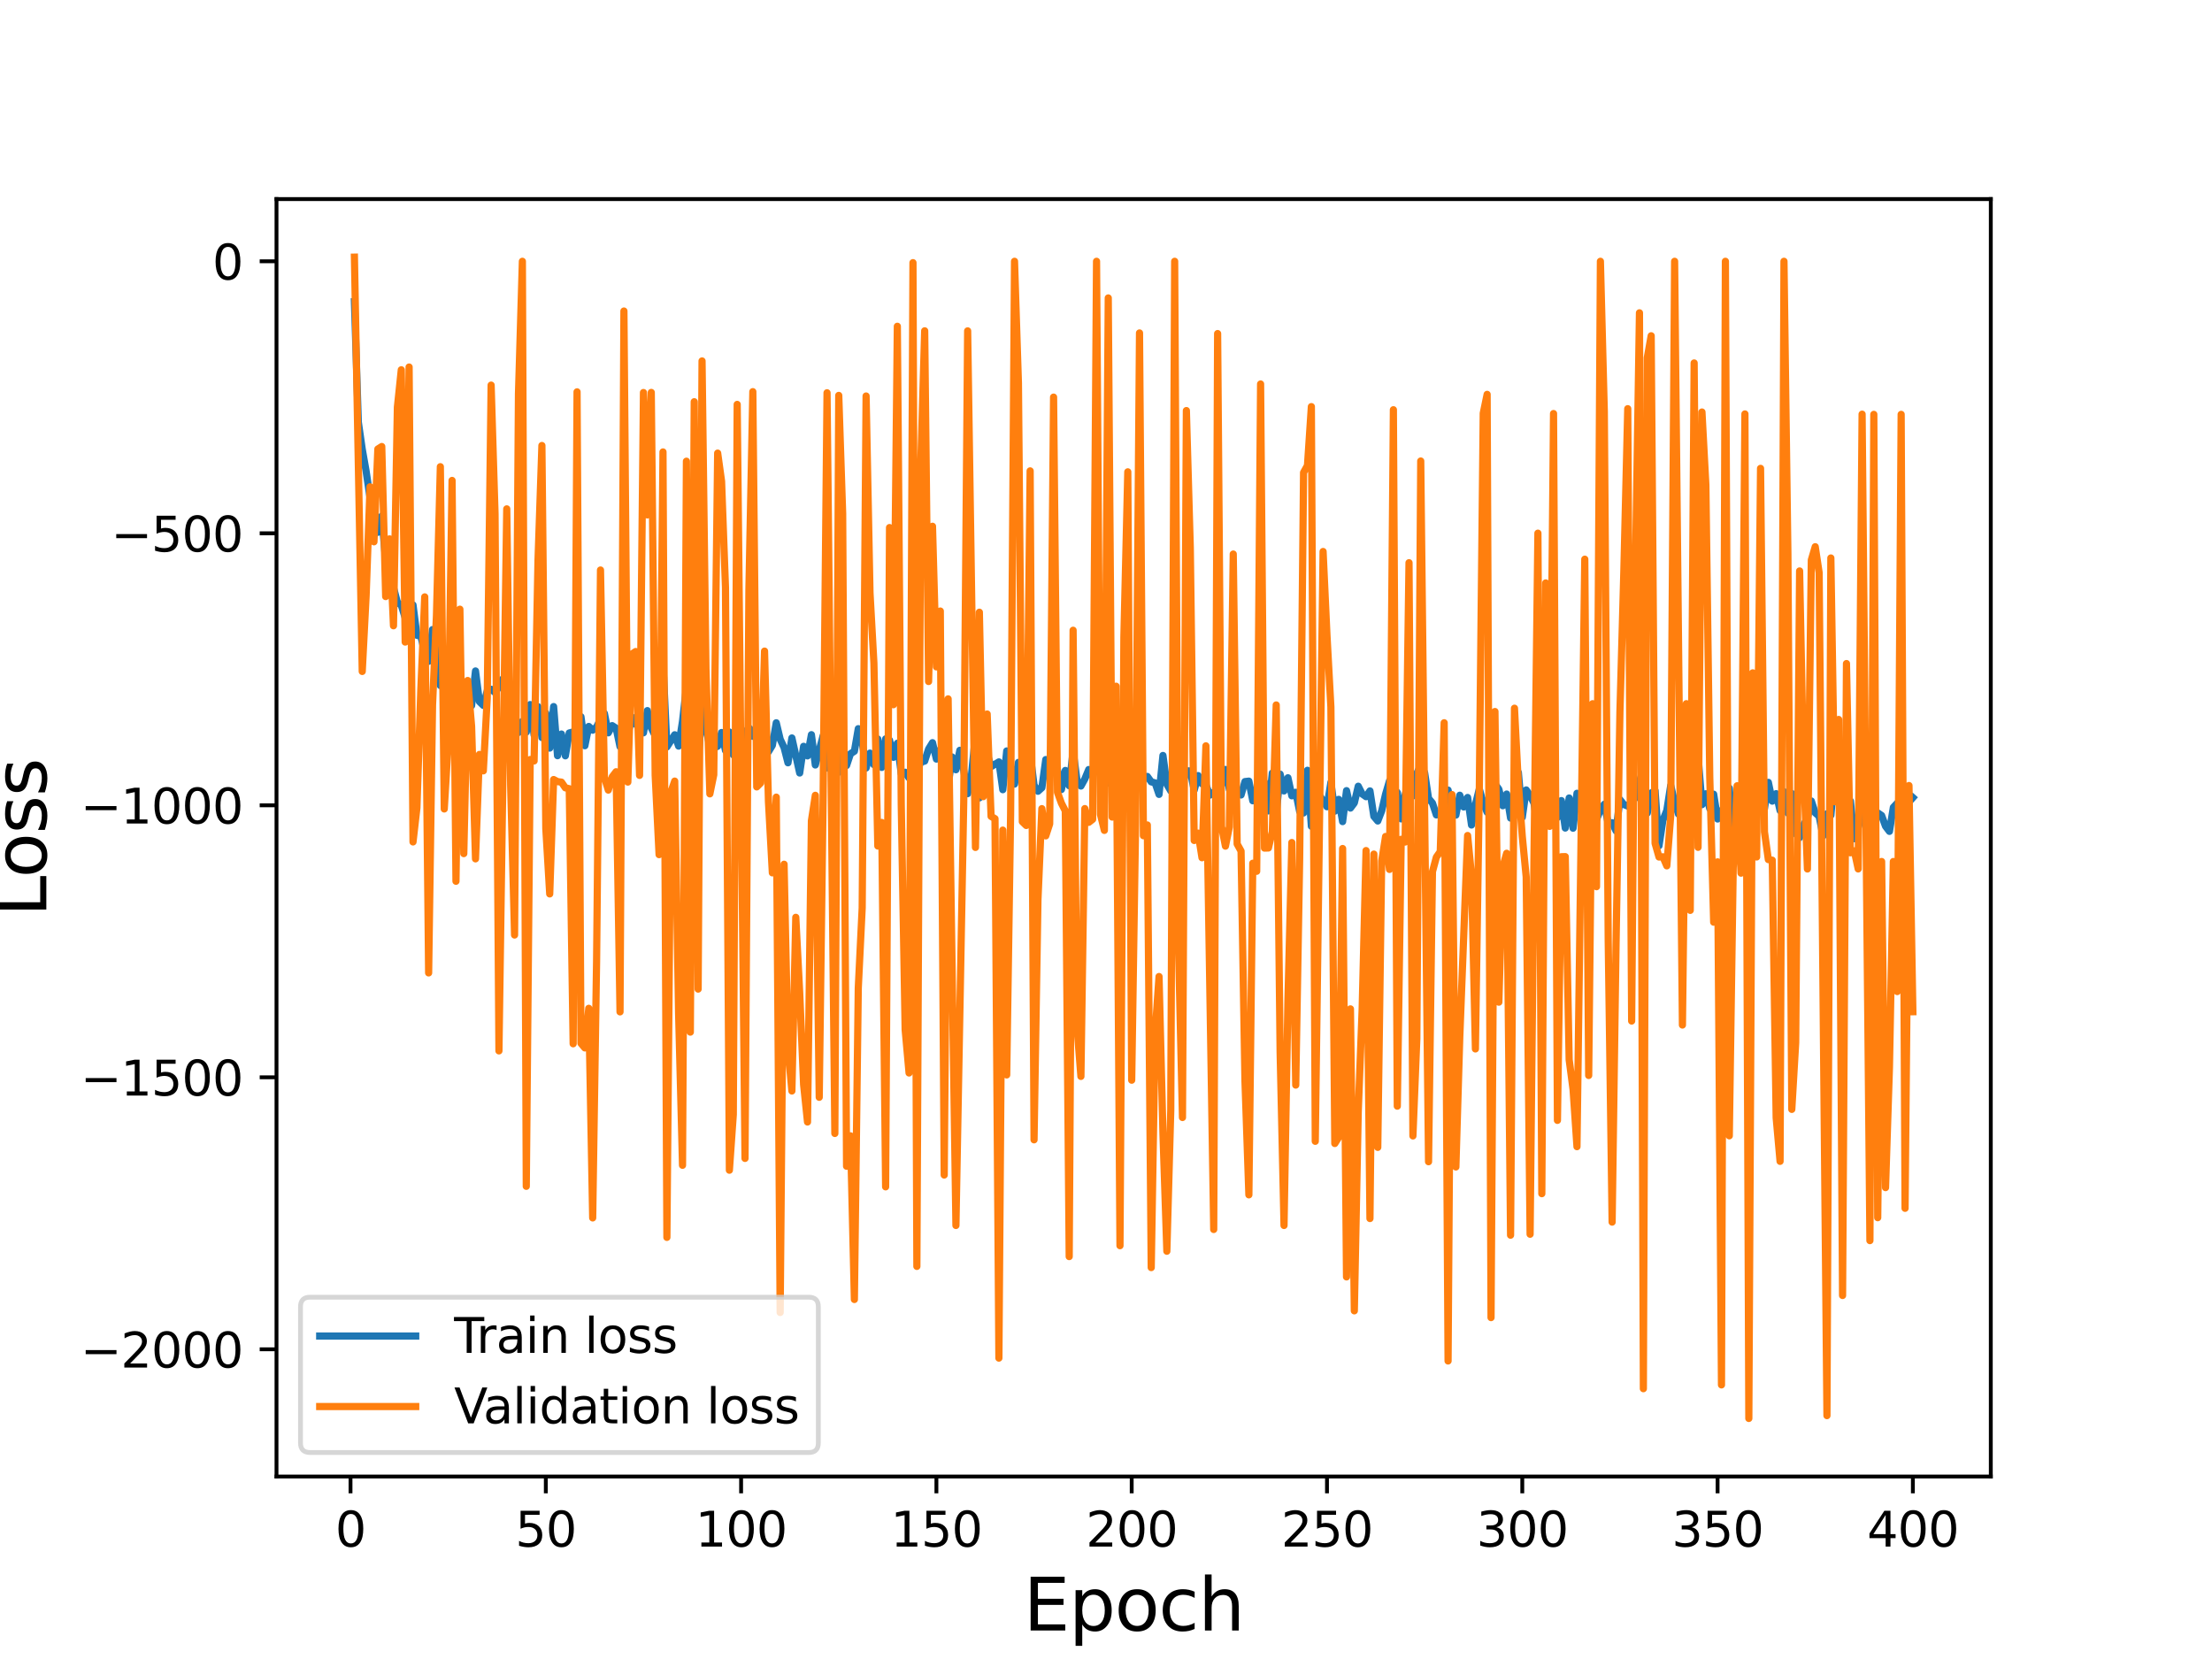 <?xml version="1.0" encoding="utf-8" standalone="no"?>
<!DOCTYPE svg PUBLIC "-//W3C//DTD SVG 1.1//EN"
  "http://www.w3.org/Graphics/SVG/1.1/DTD/svg11.dtd">
<svg height="345.6pt" version="1.1" viewBox="0 0 460.8 345.6" width="460.8pt" xmlns="http://www.w3.org/2000/svg" xmlns:xlink="http://www.w3.org/1999/xlink">
 <defs>
  <style type="text/css">*{stroke-linecap:butt;stroke-linejoin:round;}</style>
 </defs>
 <g id="figure_1">
  <g id="patch_1">
   <path d="M 0 345.6 
L 460.8 345.6 
L 460.8 0 
L 0 0 
z
" style="fill:#ffffff;"/>
  </g>
  <g id="axes_1">
   <g id="patch_2">
    <path d="M 57.6 307.584 
L 414.72 307.584 
L 414.72 41.472 
L 57.6 41.472 
z
" style="fill:#ffffff;"/>
   </g>
   <g id="matplotlib.axis_1">
    <g id="xtick_1">
     <g id="line2d_1">
      <defs>
       <path d="M 0 0 
L 0 3.5 
" id="m1f5c912ffd" style="stroke:#000000;stroke-width:0.8;"/>
      </defs>
      <g>
       <use style="stroke:#000000;stroke-width:0.8;" x="73.019" xlink:href="#m1f5c912ffd" y="307.584"/>
      </g>
     </g>
     <g id="text_1">
      <!-- 0 -->
      <g transform="translate(69.838 322.182)scale(0.1 -0.1)">
       <defs>
        <path d="M 2034 4250 
Q 1547 4250 1301 3770 
Q 1056 3291 1056 2328 
Q 1056 1369 1301 889 
Q 1547 409 2034 409 
Q 2525 409 2770 889 
Q 3016 1369 3016 2328 
Q 3016 3291 2770 3770 
Q 2525 4250 2034 4250 
z
M 2034 4750 
Q 2819 4750 3233 4129 
Q 3647 3509 3647 2328 
Q 3647 1150 3233 529 
Q 2819 -91 2034 -91 
Q 1250 -91 836 529 
Q 422 1150 422 2328 
Q 422 3509 836 4129 
Q 1250 4750 2034 4750 
z
" id="DejaVuSans-30" transform="scale(0.016)"/>
       </defs>
       <use xlink:href="#DejaVuSans-30"/>
      </g>
     </g>
    </g>
    <g id="xtick_2">
     <g id="line2d_2">
      <g>
       <use style="stroke:#000000;stroke-width:0.8;" x="113.703" xlink:href="#m1f5c912ffd" y="307.584"/>
      </g>
     </g>
     <g id="text_2">
      <!-- 50 -->
      <g transform="translate(107.34 322.182)scale(0.1 -0.1)">
       <defs>
        <path d="M 691 4666 
L 3169 4666 
L 3169 4134 
L 1269 4134 
L 1269 2991 
Q 1406 3038 1543 3061 
Q 1681 3084 1819 3084 
Q 2600 3084 3056 2656 
Q 3513 2228 3513 1497 
Q 3513 744 3044 326 
Q 2575 -91 1722 -91 
Q 1428 -91 1123 -41 
Q 819 9 494 109 
L 494 744 
Q 775 591 1075 516 
Q 1375 441 1709 441 
Q 2250 441 2565 725 
Q 2881 1009 2881 1497 
Q 2881 1984 2565 2268 
Q 2250 2553 1709 2553 
Q 1456 2553 1204 2497 
Q 953 2441 691 2322 
L 691 4666 
z
" id="DejaVuSans-35" transform="scale(0.016)"/>
       </defs>
       <use xlink:href="#DejaVuSans-35"/>
       <use x="63.623" xlink:href="#DejaVuSans-30"/>
      </g>
     </g>
    </g>
    <g id="xtick_3">
     <g id="line2d_3">
      <g>
       <use style="stroke:#000000;stroke-width:0.8;" x="154.386" xlink:href="#m1f5c912ffd" y="307.584"/>
      </g>
     </g>
     <g id="text_3">
      <!-- 100 -->
      <g transform="translate(144.842 322.182)scale(0.1 -0.1)">
       <defs>
        <path d="M 794 531 
L 1825 531 
L 1825 4091 
L 703 3866 
L 703 4441 
L 1819 4666 
L 2450 4666 
L 2450 531 
L 3481 531 
L 3481 0 
L 794 0 
L 794 531 
z
" id="DejaVuSans-31" transform="scale(0.016)"/>
       </defs>
       <use xlink:href="#DejaVuSans-31"/>
       <use x="63.623" xlink:href="#DejaVuSans-30"/>
       <use x="127.246" xlink:href="#DejaVuSans-30"/>
      </g>
     </g>
    </g>
    <g id="xtick_4">
     <g id="line2d_4">
      <g>
       <use style="stroke:#000000;stroke-width:0.8;" x="195.07" xlink:href="#m1f5c912ffd" y="307.584"/>
      </g>
     </g>
     <g id="text_4">
      <!-- 150 -->
      <g transform="translate(185.526 322.182)scale(0.1 -0.1)">
       <use xlink:href="#DejaVuSans-31"/>
       <use x="63.623" xlink:href="#DejaVuSans-35"/>
       <use x="127.246" xlink:href="#DejaVuSans-30"/>
      </g>
     </g>
    </g>
    <g id="xtick_5">
     <g id="line2d_5">
      <g>
       <use style="stroke:#000000;stroke-width:0.8;" x="235.753" xlink:href="#m1f5c912ffd" y="307.584"/>
      </g>
     </g>
     <g id="text_5">
      <!-- 200 -->
      <g transform="translate(226.209 322.182)scale(0.1 -0.1)">
       <defs>
        <path d="M 1228 531 
L 3431 531 
L 3431 0 
L 469 0 
L 469 531 
Q 828 903 1448 1529 
Q 2069 2156 2228 2338 
Q 2531 2678 2651 2914 
Q 2772 3150 2772 3378 
Q 2772 3750 2511 3984 
Q 2250 4219 1831 4219 
Q 1534 4219 1204 4116 
Q 875 4013 500 3803 
L 500 4441 
Q 881 4594 1212 4672 
Q 1544 4750 1819 4750 
Q 2544 4750 2975 4387 
Q 3406 4025 3406 3419 
Q 3406 3131 3298 2873 
Q 3191 2616 2906 2266 
Q 2828 2175 2409 1742 
Q 1991 1309 1228 531 
z
" id="DejaVuSans-32" transform="scale(0.016)"/>
       </defs>
       <use xlink:href="#DejaVuSans-32"/>
       <use x="63.623" xlink:href="#DejaVuSans-30"/>
       <use x="127.246" xlink:href="#DejaVuSans-30"/>
      </g>
     </g>
    </g>
    <g id="xtick_6">
     <g id="line2d_6">
      <g>
       <use style="stroke:#000000;stroke-width:0.8;" x="276.437" xlink:href="#m1f5c912ffd" y="307.584"/>
      </g>
     </g>
     <g id="text_6">
      <!-- 250 -->
      <g transform="translate(266.893 322.182)scale(0.1 -0.1)">
       <use xlink:href="#DejaVuSans-32"/>
       <use x="63.623" xlink:href="#DejaVuSans-35"/>
       <use x="127.246" xlink:href="#DejaVuSans-30"/>
      </g>
     </g>
    </g>
    <g id="xtick_7">
     <g id="line2d_7">
      <g>
       <use style="stroke:#000000;stroke-width:0.8;" x="317.12" xlink:href="#m1f5c912ffd" y="307.584"/>
      </g>
     </g>
     <g id="text_7">
      <!-- 300 -->
      <g transform="translate(307.576 322.182)scale(0.1 -0.1)">
       <defs>
        <path d="M 2597 2516 
Q 3050 2419 3304 2112 
Q 3559 1806 3559 1356 
Q 3559 666 3084 287 
Q 2609 -91 1734 -91 
Q 1441 -91 1130 -33 
Q 819 25 488 141 
L 488 750 
Q 750 597 1062 519 
Q 1375 441 1716 441 
Q 2309 441 2620 675 
Q 2931 909 2931 1356 
Q 2931 1769 2642 2001 
Q 2353 2234 1838 2234 
L 1294 2234 
L 1294 2753 
L 1863 2753 
Q 2328 2753 2575 2939 
Q 2822 3125 2822 3475 
Q 2822 3834 2567 4026 
Q 2313 4219 1838 4219 
Q 1578 4219 1281 4162 
Q 984 4106 628 3988 
L 628 4550 
Q 988 4650 1302 4700 
Q 1616 4750 1894 4750 
Q 2613 4750 3031 4423 
Q 3450 4097 3450 3541 
Q 3450 3153 3228 2886 
Q 3006 2619 2597 2516 
z
" id="DejaVuSans-33" transform="scale(0.016)"/>
       </defs>
       <use xlink:href="#DejaVuSans-33"/>
       <use x="63.623" xlink:href="#DejaVuSans-30"/>
       <use x="127.246" xlink:href="#DejaVuSans-30"/>
      </g>
     </g>
    </g>
    <g id="xtick_8">
     <g id="line2d_8">
      <g>
       <use style="stroke:#000000;stroke-width:0.8;" x="357.804" xlink:href="#m1f5c912ffd" y="307.584"/>
      </g>
     </g>
     <g id="text_8">
      <!-- 350 -->
      <g transform="translate(348.26 322.182)scale(0.1 -0.1)">
       <use xlink:href="#DejaVuSans-33"/>
       <use x="63.623" xlink:href="#DejaVuSans-35"/>
       <use x="127.246" xlink:href="#DejaVuSans-30"/>
      </g>
     </g>
    </g>
    <g id="xtick_9">
     <g id="line2d_9">
      <g>
       <use style="stroke:#000000;stroke-width:0.8;" x="398.487" xlink:href="#m1f5c912ffd" y="307.584"/>
      </g>
     </g>
     <g id="text_9">
      <!-- 400 -->
      <g transform="translate(388.944 322.182)scale(0.1 -0.1)">
       <defs>
        <path d="M 2419 4116 
L 825 1625 
L 2419 1625 
L 2419 4116 
z
M 2253 4666 
L 3047 4666 
L 3047 1625 
L 3713 1625 
L 3713 1100 
L 3047 1100 
L 3047 0 
L 2419 0 
L 2419 1100 
L 313 1100 
L 313 1709 
L 2253 4666 
z
" id="DejaVuSans-34" transform="scale(0.016)"/>
       </defs>
       <use xlink:href="#DejaVuSans-34"/>
       <use x="63.623" xlink:href="#DejaVuSans-30"/>
       <use x="127.246" xlink:href="#DejaVuSans-30"/>
      </g>
     </g>
    </g>
    <g id="text_10">
     <!-- Epoch -->
     <g transform="translate(213.194 339.66)scale(0.15 -0.15)">
      <defs>
       <path d="M 628 4666 
L 3578 4666 
L 3578 4134 
L 1259 4134 
L 1259 2753 
L 3481 2753 
L 3481 2222 
L 1259 2222 
L 1259 531 
L 3634 531 
L 3634 0 
L 628 0 
L 628 4666 
z
" id="DejaVuSans-45" transform="scale(0.016)"/>
       <path d="M 1159 525 
L 1159 -1331 
L 581 -1331 
L 581 3500 
L 1159 3500 
L 1159 2969 
Q 1341 3281 1617 3432 
Q 1894 3584 2278 3584 
Q 2916 3584 3314 3078 
Q 3713 2572 3713 1747 
Q 3713 922 3314 415 
Q 2916 -91 2278 -91 
Q 1894 -91 1617 61 
Q 1341 213 1159 525 
z
M 3116 1747 
Q 3116 2381 2855 2742 
Q 2594 3103 2138 3103 
Q 1681 3103 1420 2742 
Q 1159 2381 1159 1747 
Q 1159 1113 1420 752 
Q 1681 391 2138 391 
Q 2594 391 2855 752 
Q 3116 1113 3116 1747 
z
" id="DejaVuSans-70" transform="scale(0.016)"/>
       <path d="M 1959 3097 
Q 1497 3097 1228 2736 
Q 959 2375 959 1747 
Q 959 1119 1226 758 
Q 1494 397 1959 397 
Q 2419 397 2687 759 
Q 2956 1122 2956 1747 
Q 2956 2369 2687 2733 
Q 2419 3097 1959 3097 
z
M 1959 3584 
Q 2709 3584 3137 3096 
Q 3566 2609 3566 1747 
Q 3566 888 3137 398 
Q 2709 -91 1959 -91 
Q 1206 -91 779 398 
Q 353 888 353 1747 
Q 353 2609 779 3096 
Q 1206 3584 1959 3584 
z
" id="DejaVuSans-6f" transform="scale(0.016)"/>
       <path d="M 3122 3366 
L 3122 2828 
Q 2878 2963 2633 3030 
Q 2388 3097 2138 3097 
Q 1578 3097 1268 2742 
Q 959 2388 959 1747 
Q 959 1106 1268 751 
Q 1578 397 2138 397 
Q 2388 397 2633 464 
Q 2878 531 3122 666 
L 3122 134 
Q 2881 22 2623 -34 
Q 2366 -91 2075 -91 
Q 1284 -91 818 406 
Q 353 903 353 1747 
Q 353 2603 823 3093 
Q 1294 3584 2113 3584 
Q 2378 3584 2631 3529 
Q 2884 3475 3122 3366 
z
" id="DejaVuSans-63" transform="scale(0.016)"/>
       <path d="M 3513 2113 
L 3513 0 
L 2938 0 
L 2938 2094 
Q 2938 2591 2744 2837 
Q 2550 3084 2163 3084 
Q 1697 3084 1428 2787 
Q 1159 2491 1159 1978 
L 1159 0 
L 581 0 
L 581 4863 
L 1159 4863 
L 1159 2956 
Q 1366 3272 1645 3428 
Q 1925 3584 2291 3584 
Q 2894 3584 3203 3211 
Q 3513 2838 3513 2113 
z
" id="DejaVuSans-68" transform="scale(0.016)"/>
      </defs>
      <use xlink:href="#DejaVuSans-45"/>
      <use x="63.184" xlink:href="#DejaVuSans-70"/>
      <use x="126.66" xlink:href="#DejaVuSans-6f"/>
      <use x="187.842" xlink:href="#DejaVuSans-63"/>
      <use x="242.822" xlink:href="#DejaVuSans-68"/>
     </g>
    </g>
   </g>
   <g id="matplotlib.axis_2">
    <g id="ytick_1">
     <g id="line2d_10">
      <defs>
       <path d="M 0 0 
L -3.5 0 
" id="m22bb1ea746" style="stroke:#000000;stroke-width:0.8;"/>
      </defs>
      <g>
       <use style="stroke:#000000;stroke-width:0.8;" x="57.6" xlink:href="#m22bb1ea746" y="281.082"/>
      </g>
     </g>
     <g id="text_11">
      <!-- −2000 -->
      <g transform="translate(16.77 284.881)scale(0.1 -0.1)">
       <defs>
        <path d="M 678 2272 
L 4684 2272 
L 4684 1741 
L 678 1741 
L 678 2272 
z
" id="DejaVuSans-2212" transform="scale(0.016)"/>
       </defs>
       <use xlink:href="#DejaVuSans-2212"/>
       <use x="83.789" xlink:href="#DejaVuSans-32"/>
       <use x="147.412" xlink:href="#DejaVuSans-30"/>
       <use x="211.035" xlink:href="#DejaVuSans-30"/>
       <use x="274.658" xlink:href="#DejaVuSans-30"/>
      </g>
     </g>
    </g>
    <g id="ytick_2">
     <g id="line2d_11">
      <g>
       <use style="stroke:#000000;stroke-width:0.8;" x="57.6" xlink:href="#m22bb1ea746" y="224.42"/>
      </g>
     </g>
     <g id="text_12">
      <!-- −1500 -->
      <g transform="translate(16.77 228.219)scale(0.1 -0.1)">
       <use xlink:href="#DejaVuSans-2212"/>
       <use x="83.789" xlink:href="#DejaVuSans-31"/>
       <use x="147.412" xlink:href="#DejaVuSans-35"/>
       <use x="211.035" xlink:href="#DejaVuSans-30"/>
       <use x="274.658" xlink:href="#DejaVuSans-30"/>
      </g>
     </g>
    </g>
    <g id="ytick_3">
     <g id="line2d_12">
      <g>
       <use style="stroke:#000000;stroke-width:0.8;" x="57.6" xlink:href="#m22bb1ea746" y="167.758"/>
      </g>
     </g>
     <g id="text_13">
      <!-- −1000 -->
      <g transform="translate(16.77 171.557)scale(0.1 -0.1)">
       <use xlink:href="#DejaVuSans-2212"/>
       <use x="83.789" xlink:href="#DejaVuSans-31"/>
       <use x="147.412" xlink:href="#DejaVuSans-30"/>
       <use x="211.035" xlink:href="#DejaVuSans-30"/>
       <use x="274.658" xlink:href="#DejaVuSans-30"/>
      </g>
     </g>
    </g>
    <g id="ytick_4">
     <g id="line2d_13">
      <g>
       <use style="stroke:#000000;stroke-width:0.8;" x="57.6" xlink:href="#m22bb1ea746" y="111.095"/>
      </g>
     </g>
     <g id="text_14">
      <!-- −500 -->
      <g transform="translate(23.133 114.895)scale(0.1 -0.1)">
       <use xlink:href="#DejaVuSans-2212"/>
       <use x="83.789" xlink:href="#DejaVuSans-35"/>
       <use x="147.412" xlink:href="#DejaVuSans-30"/>
       <use x="211.035" xlink:href="#DejaVuSans-30"/>
      </g>
     </g>
    </g>
    <g id="ytick_5">
     <g id="line2d_14">
      <g>
       <use style="stroke:#000000;stroke-width:0.8;" x="57.6" xlink:href="#m22bb1ea746" y="54.433"/>
      </g>
     </g>
     <g id="text_15">
      <!-- 0 -->
      <g transform="translate(44.237 58.232)scale(0.1 -0.1)">
       <use xlink:href="#DejaVuSans-30"/>
      </g>
     </g>
    </g>
    <g id="text_16">
     <!-- Loss -->
     <g transform="translate(9.651 190.979)rotate(-90)scale(0.15 -0.15)">
      <defs>
       <path d="M 628 4666 
L 1259 4666 
L 1259 531 
L 3531 531 
L 3531 0 
L 628 0 
L 628 4666 
z
" id="DejaVuSans-4c" transform="scale(0.016)"/>
       <path d="M 2834 3397 
L 2834 2853 
Q 2591 2978 2328 3040 
Q 2066 3103 1784 3103 
Q 1356 3103 1142 2972 
Q 928 2841 928 2578 
Q 928 2378 1081 2264 
Q 1234 2150 1697 2047 
L 1894 2003 
Q 2506 1872 2764 1633 
Q 3022 1394 3022 966 
Q 3022 478 2636 193 
Q 2250 -91 1575 -91 
Q 1294 -91 989 -36 
Q 684 19 347 128 
L 347 722 
Q 666 556 975 473 
Q 1284 391 1588 391 
Q 1994 391 2212 530 
Q 2431 669 2431 922 
Q 2431 1156 2273 1281 
Q 2116 1406 1581 1522 
L 1381 1569 
Q 847 1681 609 1914 
Q 372 2147 372 2553 
Q 372 3047 722 3315 
Q 1072 3584 1716 3584 
Q 2034 3584 2315 3537 
Q 2597 3491 2834 3397 
z
" id="DejaVuSans-73" transform="scale(0.016)"/>
      </defs>
      <use xlink:href="#DejaVuSans-4c"/>
      <use x="53.963" xlink:href="#DejaVuSans-6f"/>
      <use x="115.145" xlink:href="#DejaVuSans-73"/>
      <use x="167.244" xlink:href="#DejaVuSans-73"/>
     </g>
    </g>
   </g>
   <g id="line2d_15">
    <path clip-path="url(#p48f9e275e5)" d="M 73.833 62.851 
L 74.646 87.938 
L 75.46 93.575 
L 76.274 98.198 
L 77.901 109.164 
L 78.715 110.89 
L 79.528 107.508 
L 80.342 116.751 
L 81.969 122.389 
L 82.783 125.501 
L 83.597 126.084 
L 84.41 128.68 
L 85.224 133.549 
L 86.038 126.019 
L 86.851 132.342 
L 87.665 132.513 
L 88.479 135.931 
L 89.292 137.766 
L 90.106 131.153 
L 90.92 136.574 
L 91.733 142.811 
L 92.547 138.097 
L 93.361 141.108 
L 94.174 142.991 
L 94.988 139.779 
L 96.616 144.683 
L 97.429 146.393 
L 98.243 146.993 
L 99.057 139.776 
L 99.87 146.16 
L 100.684 146.947 
L 101.498 143.921 
L 102.311 143.589 
L 103.125 144.257 
L 103.939 143.146 
L 104.752 141.431 
L 105.566 144.714 
L 106.38 150.395 
L 107.193 148.238 
L 108.007 152.59 
L 108.821 150.298 
L 109.634 152.512 
L 110.448 146.777 
L 111.262 153.122 
L 112.075 147.21 
L 112.889 153.642 
L 113.703 148.575 
L 114.516 155.841 
L 115.33 147.195 
L 116.144 157.425 
L 116.957 152.912 
L 117.771 157.45 
L 118.585 152.689 
L 119.398 152.48 
L 120.212 152.503 
L 121.026 149.313 
L 121.839 155.35 
L 122.653 151.33 
L 123.467 152.111 
L 124.28 151.449 
L 125.094 149.815 
L 125.908 148.621 
L 126.721 152.661 
L 127.535 151.162 
L 128.349 151.691 
L 129.162 155.54 
L 129.976 152.125 
L 130.79 153.08 
L 131.603 149.35 
L 132.417 150.876 
L 133.231 151.445 
L 134.044 152.657 
L 134.858 148.035 
L 135.672 151.625 
L 136.485 153.272 
L 137.299 155.383 
L 138.113 138.109 
L 138.926 155.599 
L 140.554 153.064 
L 141.367 155.422 
L 142.181 150.242 
L 142.995 143.163 
L 143.808 153.016 
L 144.622 153.313 
L 145.436 158.446 
L 146.249 147.139 
L 147.063 151.793 
L 147.877 155.561 
L 148.69 155.858 
L 149.504 155.447 
L 150.318 152.598 
L 151.131 156.347 
L 151.945 152.496 
L 152.759 157.252 
L 153.572 155.431 
L 154.386 155.111 
L 155.2 152.608 
L 156.013 151.637 
L 156.827 153.381 
L 157.641 151.21 
L 158.454 155.315 
L 159.268 150.362 
L 160.082 156.609 
L 160.895 155.27 
L 161.709 150.569 
L 162.523 153.989 
L 163.336 155.721 
L 164.15 158.905 
L 164.964 153.731 
L 166.591 161.031 
L 167.405 155.474 
L 168.219 157.464 
L 169.032 153.049 
L 169.846 159.359 
L 171.473 153.261 
L 172.287 159.986 
L 173.914 155.995 
L 174.728 160.866 
L 175.542 155.739 
L 176.355 159.464 
L 177.169 157.023 
L 177.983 156.497 
L 178.796 151.796 
L 179.61 154.581 
L 180.424 159.988 
L 181.237 156.885 
L 182.051 159.295 
L 182.865 153.954 
L 183.678 159.871 
L 184.492 153.924 
L 185.306 154.192 
L 186.119 157.764 
L 186.933 154.829 
L 187.747 161.169 
L 188.56 160.877 
L 189.374 162.059 
L 190.188 159.342 
L 191.001 160.615 
L 191.815 158.789 
L 192.629 158.549 
L 193.442 156.042 
L 194.256 154.714 
L 195.07 158.127 
L 195.883 156.153 
L 197.511 163.722 
L 198.324 157.688 
L 199.138 160.349 
L 199.952 156.301 
L 200.765 160.516 
L 201.579 165.334 
L 202.393 161.332 
L 203.206 153.105 
L 204.02 166.217 
L 204.834 160.288 
L 205.647 157.052 
L 206.461 159.707 
L 208.088 158.715 
L 208.902 164.508 
L 209.716 156.439 
L 211.343 163.338 
L 212.157 158.818 
L 212.97 158.778 
L 213.784 163.357 
L 214.598 157.076 
L 215.411 163.565 
L 216.225 164.831 
L 217.039 164.105 
L 217.852 158.234 
L 218.666 160.756 
L 219.48 158.327 
L 220.293 160.4 
L 221.107 164.48 
L 221.921 160.5 
L 222.734 163.686 
L 223.548 156.449 
L 224.362 162.656 
L 225.175 163.747 
L 225.989 162.269 
L 226.803 160.309 
L 227.616 161.603 
L 228.43 159.694 
L 229.244 160.944 
L 230.057 158.29 
L 230.871 163.088 
L 231.685 163.22 
L 232.498 168.061 
L 233.312 164.542 
L 234.126 159.595 
L 234.939 163.259 
L 235.753 164.565 
L 236.567 162.961 
L 237.381 163.971 
L 238.194 161.813 
L 239.008 161.749 
L 239.822 162.871 
L 240.635 163.092 
L 241.449 165.487 
L 242.263 157.379 
L 243.076 163.357 
L 243.89 164.768 
L 244.704 161.87 
L 245.517 165.811 
L 247.145 160.563 
L 247.958 160.608 
L 248.772 164.608 
L 249.586 161.567 
L 250.399 163.27 
L 251.213 163.495 
L 252.027 165.644 
L 252.84 165.03 
L 253.654 166.498 
L 255.281 160.296 
L 256.095 164.451 
L 256.909 163.188 
L 257.722 165.451 
L 258.536 165.605 
L 259.35 162.817 
L 260.163 162.727 
L 260.977 166.818 
L 261.791 165.158 
L 262.604 167.609 
L 263.418 162.965 
L 264.232 168.927 
L 265.045 161.036 
L 265.859 169.561 
L 266.673 161.271 
L 267.486 164.767 
L 268.3 162.024 
L 269.114 165.786 
L 269.927 165.048 
L 270.741 169.046 
L 271.555 169.352 
L 272.368 160.465 
L 273.182 172.119 
L 273.996 167.073 
L 274.809 165.586 
L 276.437 168.06 
L 277.25 162.993 
L 278.064 168.98 
L 278.878 166.52 
L 279.691 171.157 
L 280.505 164.707 
L 281.319 168.339 
L 282.132 167.262 
L 282.946 163.784 
L 283.76 165.386 
L 284.573 165.963 
L 285.387 164.762 
L 286.201 170.061 
L 287.014 171.029 
L 287.828 168.928 
L 288.642 165.439 
L 289.455 162.679 
L 290.269 164.136 
L 291.083 165.108 
L 291.896 170.586 
L 292.71 165.61 
L 293.524 162.344 
L 294.337 165.819 
L 295.151 161.122 
L 295.965 159.468 
L 296.778 160.975 
L 297.592 166.334 
L 298.406 167.294 
L 299.219 169.759 
L 300.033 169.595 
L 300.847 168.698 
L 301.66 164.587 
L 302.474 168.78 
L 303.288 169.798 
L 304.101 165.664 
L 304.915 168.106 
L 305.729 166.129 
L 306.543 171.867 
L 307.356 167.627 
L 308.17 164.358 
L 308.984 167.335 
L 309.797 169.203 
L 310.611 163.164 
L 311.425 163.3 
L 312.238 164.415 
L 313.052 167.851 
L 313.866 165.415 
L 314.679 170.418 
L 315.493 169.486 
L 316.307 160.93 
L 317.12 170.261 
L 317.934 164.559 
L 318.748 165.702 
L 319.561 167.317 
L 320.375 172.619 
L 321.189 168.151 
L 322.002 170.112 
L 322.816 167.231 
L 323.63 163.114 
L 324.443 170.293 
L 325.257 166.777 
L 326.071 172.497 
L 326.884 166.236 
L 327.698 172.53 
L 328.512 165.257 
L 329.325 166.935 
L 330.139 160.48 
L 330.953 171.973 
L 331.766 165.118 
L 332.58 170.755 
L 333.394 168.683 
L 334.207 167.544 
L 335.021 171.592 
L 335.835 171.384 
L 336.648 173.079 
L 337.462 166.572 
L 338.276 167.598 
L 339.089 167.926 
L 339.903 166.958 
L 340.717 166.187 
L 341.53 162.798 
L 342.344 160.268 
L 343.158 169.373 
L 343.971 165.201 
L 344.785 164.705 
L 345.599 176.192 
L 346.412 170.873 
L 347.226 168.82 
L 348.04 163.64 
L 348.853 167.169 
L 349.667 169.608 
L 350.481 166.06 
L 351.294 172.946 
L 352.108 172.036 
L 352.922 173.447 
L 353.735 157.463 
L 354.549 167.629 
L 355.363 165.357 
L 356.176 168.439 
L 356.99 165.446 
L 357.804 170.61 
L 358.617 169.219 
L 359.431 167.332 
L 360.245 164.181 
L 361.058 173.318 
L 361.872 173.683 
L 362.686 174.341 
L 363.499 169.781 
L 364.313 174.584 
L 365.127 162.723 
L 365.94 167.634 
L 366.754 166.221 
L 367.568 168.467 
L 368.381 162.979 
L 369.195 166.889 
L 370.009 165.335 
L 370.822 168.861 
L 371.636 164.921 
L 372.45 169.382 
L 373.263 165.298 
L 374.077 173.678 
L 374.891 174.489 
L 375.704 171.858 
L 376.518 170.434 
L 377.332 166.863 
L 378.146 169.324 
L 378.959 170.046 
L 379.773 174.143 
L 380.587 169.526 
L 381.4 169.843 
L 382.214 160.974 
L 383.028 164.944 
L 383.841 172.544 
L 384.655 170.897 
L 385.469 166.869 
L 386.282 174.728 
L 387.096 172.374 
L 387.91 169.621 
L 388.723 165.603 
L 389.537 171.701 
L 390.351 169.21 
L 391.164 169.33 
L 391.978 169.889 
L 392.792 172.118 
L 393.605 173.188 
L 394.419 168.19 
L 395.233 167.314 
L 396.046 171.782 
L 396.86 165.402 
L 397.674 167.061 
L 398.487 166.153 
L 398.487 166.153 
" style="fill:none;stroke:#1f77b4;stroke-linecap:square;stroke-width:1.5;"/>
   </g>
   <g id="line2d_16">
    <path clip-path="url(#p48f9e275e5)" d="M 73.833 53.568 
L 75.46 139.874 
L 76.274 124.012 
L 77.087 101.404 
L 77.901 112.866 
L 78.715 93.537 
L 79.528 93.021 
L 80.342 124.274 
L 81.156 112.26 
L 81.969 130.359 
L 82.783 84.822 
L 83.597 77.034 
L 84.41 133.752 
L 85.224 76.459 
L 86.038 175.387 
L 86.851 168.279 
L 87.665 143.716 
L 88.479 124.343 
L 89.292 202.676 
L 90.106 146.829 
L 90.92 128.245 
L 91.733 97.223 
L 92.547 168.521 
L 93.361 154.831 
L 94.174 100.084 
L 94.988 183.581 
L 95.802 126.907 
L 96.616 177.823 
L 97.429 141.758 
L 98.243 151.3 
L 99.057 178.913 
L 99.87 157.162 
L 100.684 160.582 
L 101.498 145.483 
L 102.311 80.228 
L 103.125 106.988 
L 103.939 218.919 
L 105.566 106.009 
L 106.38 163.676 
L 107.193 194.779 
L 108.007 82.002 
L 108.821 54.433 
L 109.634 247.127 
L 110.448 158.219 
L 111.262 158.52 
L 112.075 116.782 
L 112.889 92.808 
L 113.703 172.61 
L 114.516 186.219 
L 115.33 162.39 
L 116.144 162.824 
L 116.957 162.931 
L 117.771 164.116 
L 118.585 164.3 
L 119.398 217.436 
L 120.212 81.629 
L 121.026 217.337 
L 121.839 218.3 
L 122.653 210.053 
L 123.467 253.711 
L 124.28 200.213 
L 125.094 118.744 
L 125.908 161.943 
L 126.721 164.589 
L 127.535 161.828 
L 128.349 160.767 
L 129.162 210.789 
L 129.976 64.794 
L 130.79 162.92 
L 131.603 136.279 
L 132.417 135.727 
L 133.231 161.527 
L 134.044 81.772 
L 134.858 107.267 
L 135.672 81.751 
L 136.485 161.496 
L 137.299 178.038 
L 138.113 94.149 
L 138.926 257.769 
L 139.74 165.065 
L 140.554 162.72 
L 141.367 211.216 
L 142.181 242.751 
L 142.995 96.079 
L 143.808 215.011 
L 144.622 83.688 
L 145.436 206.043 
L 146.249 75.192 
L 147.063 139.322 
L 147.877 165.375 
L 148.69 161.407 
L 149.504 94.392 
L 150.318 100.268 
L 151.131 122.382 
L 151.945 243.776 
L 152.759 232.18 
L 153.572 84.245 
L 155.2 241.317 
L 156.013 122.717 
L 156.827 81.59 
L 157.641 163.926 
L 158.454 163.112 
L 159.268 135.638 
L 160.082 166.956 
L 160.895 181.829 
L 161.709 166.06 
L 162.523 273.416 
L 163.336 180.036 
L 164.15 218.291 
L 164.964 227.273 
L 165.777 191.095 
L 166.591 206.785 
L 167.405 225.949 
L 168.219 233.732 
L 169.032 170.977 
L 169.846 165.679 
L 170.66 228.586 
L 171.473 165.934 
L 172.287 81.823 
L 173.914 236.119 
L 174.728 82.37 
L 175.542 106.945 
L 176.355 242.945 
L 177.169 236.615 
L 177.983 270.706 
L 178.796 205.794 
L 179.61 189.119 
L 180.424 82.495 
L 181.237 123.513 
L 182.051 138.136 
L 182.865 176.237 
L 183.678 171.333 
L 184.492 247.238 
L 185.306 109.902 
L 186.119 146.803 
L 186.933 67.969 
L 187.747 167.516 
L 188.56 214.516 
L 189.374 223.52 
L 190.188 54.718 
L 191.001 263.812 
L 191.815 96.772 
L 192.629 68.916 
L 193.442 141.97 
L 194.256 109.634 
L 195.07 138.921 
L 195.883 127.293 
L 196.697 244.778 
L 197.511 145.587 
L 199.138 255.285 
L 200.765 166.941 
L 201.579 68.928 
L 203.206 176.537 
L 204.02 127.538 
L 204.834 165.957 
L 205.647 148.743 
L 206.461 170.064 
L 207.275 170.547 
L 208.088 282.917 
L 208.902 172.926 
L 209.716 223.923 
L 210.529 169.55 
L 211.343 54.433 
L 212.157 79.77 
L 212.97 171.173 
L 213.784 171.961 
L 214.598 98.094 
L 215.411 237.443 
L 216.225 187.41 
L 217.039 168.456 
L 217.852 174.126 
L 218.666 171.629 
L 219.48 82.727 
L 220.293 165.057 
L 221.107 167.311 
L 221.921 168.92 
L 222.734 261.768 
L 223.548 131.295 
L 224.362 213.882 
L 225.175 224.236 
L 225.989 168.443 
L 226.803 171.31 
L 227.616 170.679 
L 228.43 54.433 
L 229.244 169.654 
L 230.057 172.985 
L 230.871 62.068 
L 231.685 170.209 
L 232.498 142.949 
L 233.312 259.499 
L 234.126 132.662 
L 234.939 98.293 
L 235.753 225.021 
L 236.567 171.489 
L 237.381 69.361 
L 238.194 174.095 
L 239.008 171.855 
L 239.822 264.061 
L 240.635 215.21 
L 241.449 203.429 
L 242.263 236.125 
L 243.076 260.652 
L 243.89 231.343 
L 244.704 54.433 
L 245.517 197.648 
L 246.331 232.794 
L 247.145 85.531 
L 247.958 114.064 
L 248.772 175.087 
L 249.586 173.56 
L 250.399 178.682 
L 251.213 155.372 
L 252.84 256.123 
L 253.654 69.49 
L 254.468 172.18 
L 255.281 176.266 
L 256.095 172.266 
L 256.909 115.418 
L 257.722 175.815 
L 258.536 177.295 
L 259.35 225.239 
L 260.163 248.905 
L 260.977 179.828 
L 261.791 181.505 
L 262.604 79.992 
L 263.418 176.674 
L 264.232 176.649 
L 265.045 173.254 
L 265.859 146.857 
L 266.673 219.165 
L 267.486 255.286 
L 268.3 208.452 
L 269.114 175.512 
L 269.927 226.042 
L 270.741 179.019 
L 271.555 98.438 
L 272.368 96.97 
L 273.182 84.706 
L 273.996 237.753 
L 275.623 114.886 
L 276.437 132.435 
L 277.25 147.284 
L 278.064 238.212 
L 278.878 236.916 
L 279.691 176.763 
L 280.505 266.002 
L 281.319 210.17 
L 282.132 273.069 
L 282.946 231.618 
L 283.76 210.308 
L 284.573 177.19 
L 285.387 253.84 
L 286.201 177.925 
L 287.014 239.017 
L 287.828 179.384 
L 288.642 174.252 
L 289.455 181.117 
L 290.269 85.355 
L 291.083 230.432 
L 291.896 174.836 
L 292.71 175.41 
L 293.524 117.224 
L 294.337 236.634 
L 295.151 216.407 
L 295.965 96.037 
L 297.592 242.006 
L 298.406 181.592 
L 299.219 178.565 
L 300.033 177.397 
L 300.847 150.564 
L 301.66 283.516 
L 302.474 165.516 
L 303.288 243.096 
L 304.101 215.955 
L 305.729 174.05 
L 306.543 182.428 
L 307.356 218.511 
L 308.17 164.126 
L 308.984 86.093 
L 309.797 82.155 
L 310.611 274.479 
L 311.425 148.221 
L 312.238 208.769 
L 313.052 180.579 
L 313.866 177.755 
L 314.679 257.312 
L 315.493 147.534 
L 316.307 163.388 
L 317.12 174.242 
L 317.934 182.663 
L 318.748 257.112 
L 319.561 178.097 
L 320.375 111.07 
L 321.189 248.663 
L 322.002 121.434 
L 322.816 172.148 
L 323.63 86.151 
L 324.443 233.393 
L 325.257 178.471 
L 326.071 178.45 
L 326.884 220.755 
L 327.698 226.952 
L 328.512 238.871 
L 330.139 116.491 
L 330.953 224.035 
L 331.766 146.598 
L 332.58 184.712 
L 333.394 54.433 
L 334.207 85.714 
L 335.021 195.926 
L 335.835 254.588 
L 336.648 196.888 
L 337.462 148.272 
L 338.276 118.986 
L 339.089 85.138 
L 339.903 212.702 
L 340.717 117.078 
L 341.53 65.166 
L 342.344 289.29 
L 343.158 74.529 
L 343.971 69.948 
L 344.785 175.68 
L 345.599 178.531 
L 346.412 178.483 
L 347.226 180.373 
L 348.04 169.889 
L 348.853 54.433 
L 350.481 213.532 
L 351.294 146.591 
L 352.108 189.644 
L 352.922 75.612 
L 353.735 176.515 
L 354.549 85.832 
L 355.363 100.999 
L 356.176 161.927 
L 356.99 192.107 
L 357.804 179.541 
L 358.617 288.499 
L 359.431 54.433 
L 360.245 236.61 
L 361.058 180.807 
L 361.872 163.689 
L 362.686 181.895 
L 363.499 86.23 
L 364.313 295.488 
L 365.127 140.169 
L 365.94 178.521 
L 366.754 97.57 
L 367.568 173.284 
L 368.381 179.072 
L 369.195 179.191 
L 370.009 232.848 
L 370.822 241.928 
L 371.636 54.433 
L 372.45 115.3 
L 373.263 231.102 
L 374.077 217.205 
L 374.891 118.94 
L 375.704 159.655 
L 376.518 181.024 
L 377.332 116.656 
L 378.146 113.892 
L 378.959 119.294 
L 380.587 294.899 
L 381.4 116.24 
L 382.214 167.021 
L 383.028 149.877 
L 383.841 269.875 
L 384.655 138.231 
L 385.469 177.653 
L 386.282 177.239 
L 387.096 181.014 
L 387.91 86.28 
L 389.537 258.44 
L 390.351 86.321 
L 391.164 253.663 
L 391.978 179.468 
L 392.792 247.398 
L 393.605 222.37 
L 394.419 179.468 
L 395.233 206.559 
L 396.046 86.32 
L 396.86 251.712 
L 397.674 163.64 
L 398.487 210.759 
L 398.487 210.759 
" style="fill:none;stroke:#ff7f0e;stroke-linecap:square;stroke-width:1.5;"/>
   </g>
   <g id="patch_3">
    <path d="M 57.6 307.584 
L 57.6 41.472 
" style="fill:none;stroke:#000000;stroke-linecap:square;stroke-linejoin:miter;stroke-width:0.8;"/>
   </g>
   <g id="patch_4">
    <path d="M 414.72 307.584 
L 414.72 41.472 
" style="fill:none;stroke:#000000;stroke-linecap:square;stroke-linejoin:miter;stroke-width:0.8;"/>
   </g>
   <g id="patch_5">
    <path d="M 57.6 307.584 
L 414.72 307.584 
" style="fill:none;stroke:#000000;stroke-linecap:square;stroke-linejoin:miter;stroke-width:0.8;"/>
   </g>
   <g id="patch_6">
    <path d="M 57.6 41.472 
L 414.72 41.472 
" style="fill:none;stroke:#000000;stroke-linecap:square;stroke-linejoin:miter;stroke-width:0.8;"/>
   </g>
   <g id="legend_1">
    <g id="patch_7">
     <path d="M 64.6 302.584 
L 168.475 302.584 
Q 170.475 302.584 170.475 300.584 
L 170.475 272.228 
Q 170.475 270.228 168.475 270.228 
L 64.6 270.228 
Q 62.6 270.228 62.6 272.228 
L 62.6 300.584 
Q 62.6 302.584 64.6 302.584 
z
" style="fill:#ffffff;opacity:0.8;stroke:#cccccc;stroke-linejoin:miter;"/>
    </g>
    <g id="line2d_17">
     <path d="M 66.6 278.326 
L 86.6 278.326 
" style="fill:none;stroke:#1f77b4;stroke-linecap:square;stroke-width:1.5;"/>
    </g>
    <g id="line2d_18"/>
    <g id="text_17">
     <!-- Train loss -->
     <g transform="translate(94.6 281.826)scale(0.1 -0.1)">
      <defs>
       <path d="M -19 4666 
L 3928 4666 
L 3928 4134 
L 2272 4134 
L 2272 0 
L 1638 0 
L 1638 4134 
L -19 4134 
L -19 4666 
z
" id="DejaVuSans-54" transform="scale(0.016)"/>
       <path d="M 2631 2963 
Q 2534 3019 2420 3045 
Q 2306 3072 2169 3072 
Q 1681 3072 1420 2755 
Q 1159 2438 1159 1844 
L 1159 0 
L 581 0 
L 581 3500 
L 1159 3500 
L 1159 2956 
Q 1341 3275 1631 3429 
Q 1922 3584 2338 3584 
Q 2397 3584 2469 3576 
Q 2541 3569 2628 3553 
L 2631 2963 
z
" id="DejaVuSans-72" transform="scale(0.016)"/>
       <path d="M 2194 1759 
Q 1497 1759 1228 1600 
Q 959 1441 959 1056 
Q 959 750 1161 570 
Q 1363 391 1709 391 
Q 2188 391 2477 730 
Q 2766 1069 2766 1631 
L 2766 1759 
L 2194 1759 
z
M 3341 1997 
L 3341 0 
L 2766 0 
L 2766 531 
Q 2569 213 2275 61 
Q 1981 -91 1556 -91 
Q 1019 -91 701 211 
Q 384 513 384 1019 
Q 384 1609 779 1909 
Q 1175 2209 1959 2209 
L 2766 2209 
L 2766 2266 
Q 2766 2663 2505 2880 
Q 2244 3097 1772 3097 
Q 1472 3097 1187 3025 
Q 903 2953 641 2809 
L 641 3341 
Q 956 3463 1253 3523 
Q 1550 3584 1831 3584 
Q 2591 3584 2966 3190 
Q 3341 2797 3341 1997 
z
" id="DejaVuSans-61" transform="scale(0.016)"/>
       <path d="M 603 3500 
L 1178 3500 
L 1178 0 
L 603 0 
L 603 3500 
z
M 603 4863 
L 1178 4863 
L 1178 4134 
L 603 4134 
L 603 4863 
z
" id="DejaVuSans-69" transform="scale(0.016)"/>
       <path d="M 3513 2113 
L 3513 0 
L 2938 0 
L 2938 2094 
Q 2938 2591 2744 2837 
Q 2550 3084 2163 3084 
Q 1697 3084 1428 2787 
Q 1159 2491 1159 1978 
L 1159 0 
L 581 0 
L 581 3500 
L 1159 3500 
L 1159 2956 
Q 1366 3272 1645 3428 
Q 1925 3584 2291 3584 
Q 2894 3584 3203 3211 
Q 3513 2838 3513 2113 
z
" id="DejaVuSans-6e" transform="scale(0.016)"/>
       <path id="DejaVuSans-20" transform="scale(0.016)"/>
       <path d="M 603 4863 
L 1178 4863 
L 1178 0 
L 603 0 
L 603 4863 
z
" id="DejaVuSans-6c" transform="scale(0.016)"/>
      </defs>
      <use xlink:href="#DejaVuSans-54"/>
      <use x="46.334" xlink:href="#DejaVuSans-72"/>
      <use x="87.447" xlink:href="#DejaVuSans-61"/>
      <use x="148.727" xlink:href="#DejaVuSans-69"/>
      <use x="176.51" xlink:href="#DejaVuSans-6e"/>
      <use x="239.889" xlink:href="#DejaVuSans-20"/>
      <use x="271.676" xlink:href="#DejaVuSans-6c"/>
      <use x="299.459" xlink:href="#DejaVuSans-6f"/>
      <use x="360.641" xlink:href="#DejaVuSans-73"/>
      <use x="412.74" xlink:href="#DejaVuSans-73"/>
     </g>
    </g>
    <g id="line2d_19">
     <path d="M 66.6 293.004 
L 86.6 293.004 
" style="fill:none;stroke:#ff7f0e;stroke-linecap:square;stroke-width:1.5;"/>
    </g>
    <g id="line2d_20"/>
    <g id="text_18">
     <!-- Validation loss -->
     <g transform="translate(94.6 296.504)scale(0.1 -0.1)">
      <defs>
       <path d="M 1831 0 
L 50 4666 
L 709 4666 
L 2188 738 
L 3669 4666 
L 4325 4666 
L 2547 0 
L 1831 0 
z
" id="DejaVuSans-56" transform="scale(0.016)"/>
       <path d="M 2906 2969 
L 2906 4863 
L 3481 4863 
L 3481 0 
L 2906 0 
L 2906 525 
Q 2725 213 2448 61 
Q 2172 -91 1784 -91 
Q 1150 -91 751 415 
Q 353 922 353 1747 
Q 353 2572 751 3078 
Q 1150 3584 1784 3584 
Q 2172 3584 2448 3432 
Q 2725 3281 2906 2969 
z
M 947 1747 
Q 947 1113 1208 752 
Q 1469 391 1925 391 
Q 2381 391 2643 752 
Q 2906 1113 2906 1747 
Q 2906 2381 2643 2742 
Q 2381 3103 1925 3103 
Q 1469 3103 1208 2742 
Q 947 2381 947 1747 
z
" id="DejaVuSans-64" transform="scale(0.016)"/>
       <path d="M 1172 4494 
L 1172 3500 
L 2356 3500 
L 2356 3053 
L 1172 3053 
L 1172 1153 
Q 1172 725 1289 603 
Q 1406 481 1766 481 
L 2356 481 
L 2356 0 
L 1766 0 
Q 1100 0 847 248 
Q 594 497 594 1153 
L 594 3053 
L 172 3053 
L 172 3500 
L 594 3500 
L 594 4494 
L 1172 4494 
z
" id="DejaVuSans-74" transform="scale(0.016)"/>
      </defs>
      <use xlink:href="#DejaVuSans-56"/>
      <use x="60.658" xlink:href="#DejaVuSans-61"/>
      <use x="121.938" xlink:href="#DejaVuSans-6c"/>
      <use x="149.721" xlink:href="#DejaVuSans-69"/>
      <use x="177.504" xlink:href="#DejaVuSans-64"/>
      <use x="240.98" xlink:href="#DejaVuSans-61"/>
      <use x="302.26" xlink:href="#DejaVuSans-74"/>
      <use x="341.469" xlink:href="#DejaVuSans-69"/>
      <use x="369.252" xlink:href="#DejaVuSans-6f"/>
      <use x="430.434" xlink:href="#DejaVuSans-6e"/>
      <use x="493.812" xlink:href="#DejaVuSans-20"/>
      <use x="525.6" xlink:href="#DejaVuSans-6c"/>
      <use x="553.383" xlink:href="#DejaVuSans-6f"/>
      <use x="614.564" xlink:href="#DejaVuSans-73"/>
      <use x="666.664" xlink:href="#DejaVuSans-73"/>
     </g>
    </g>
   </g>
  </g>
 </g>
 <defs>
  <clipPath id="p48f9e275e5">
   <rect height="266.112" width="357.12" x="57.6" y="41.472"/>
  </clipPath>
 </defs>
</svg>
